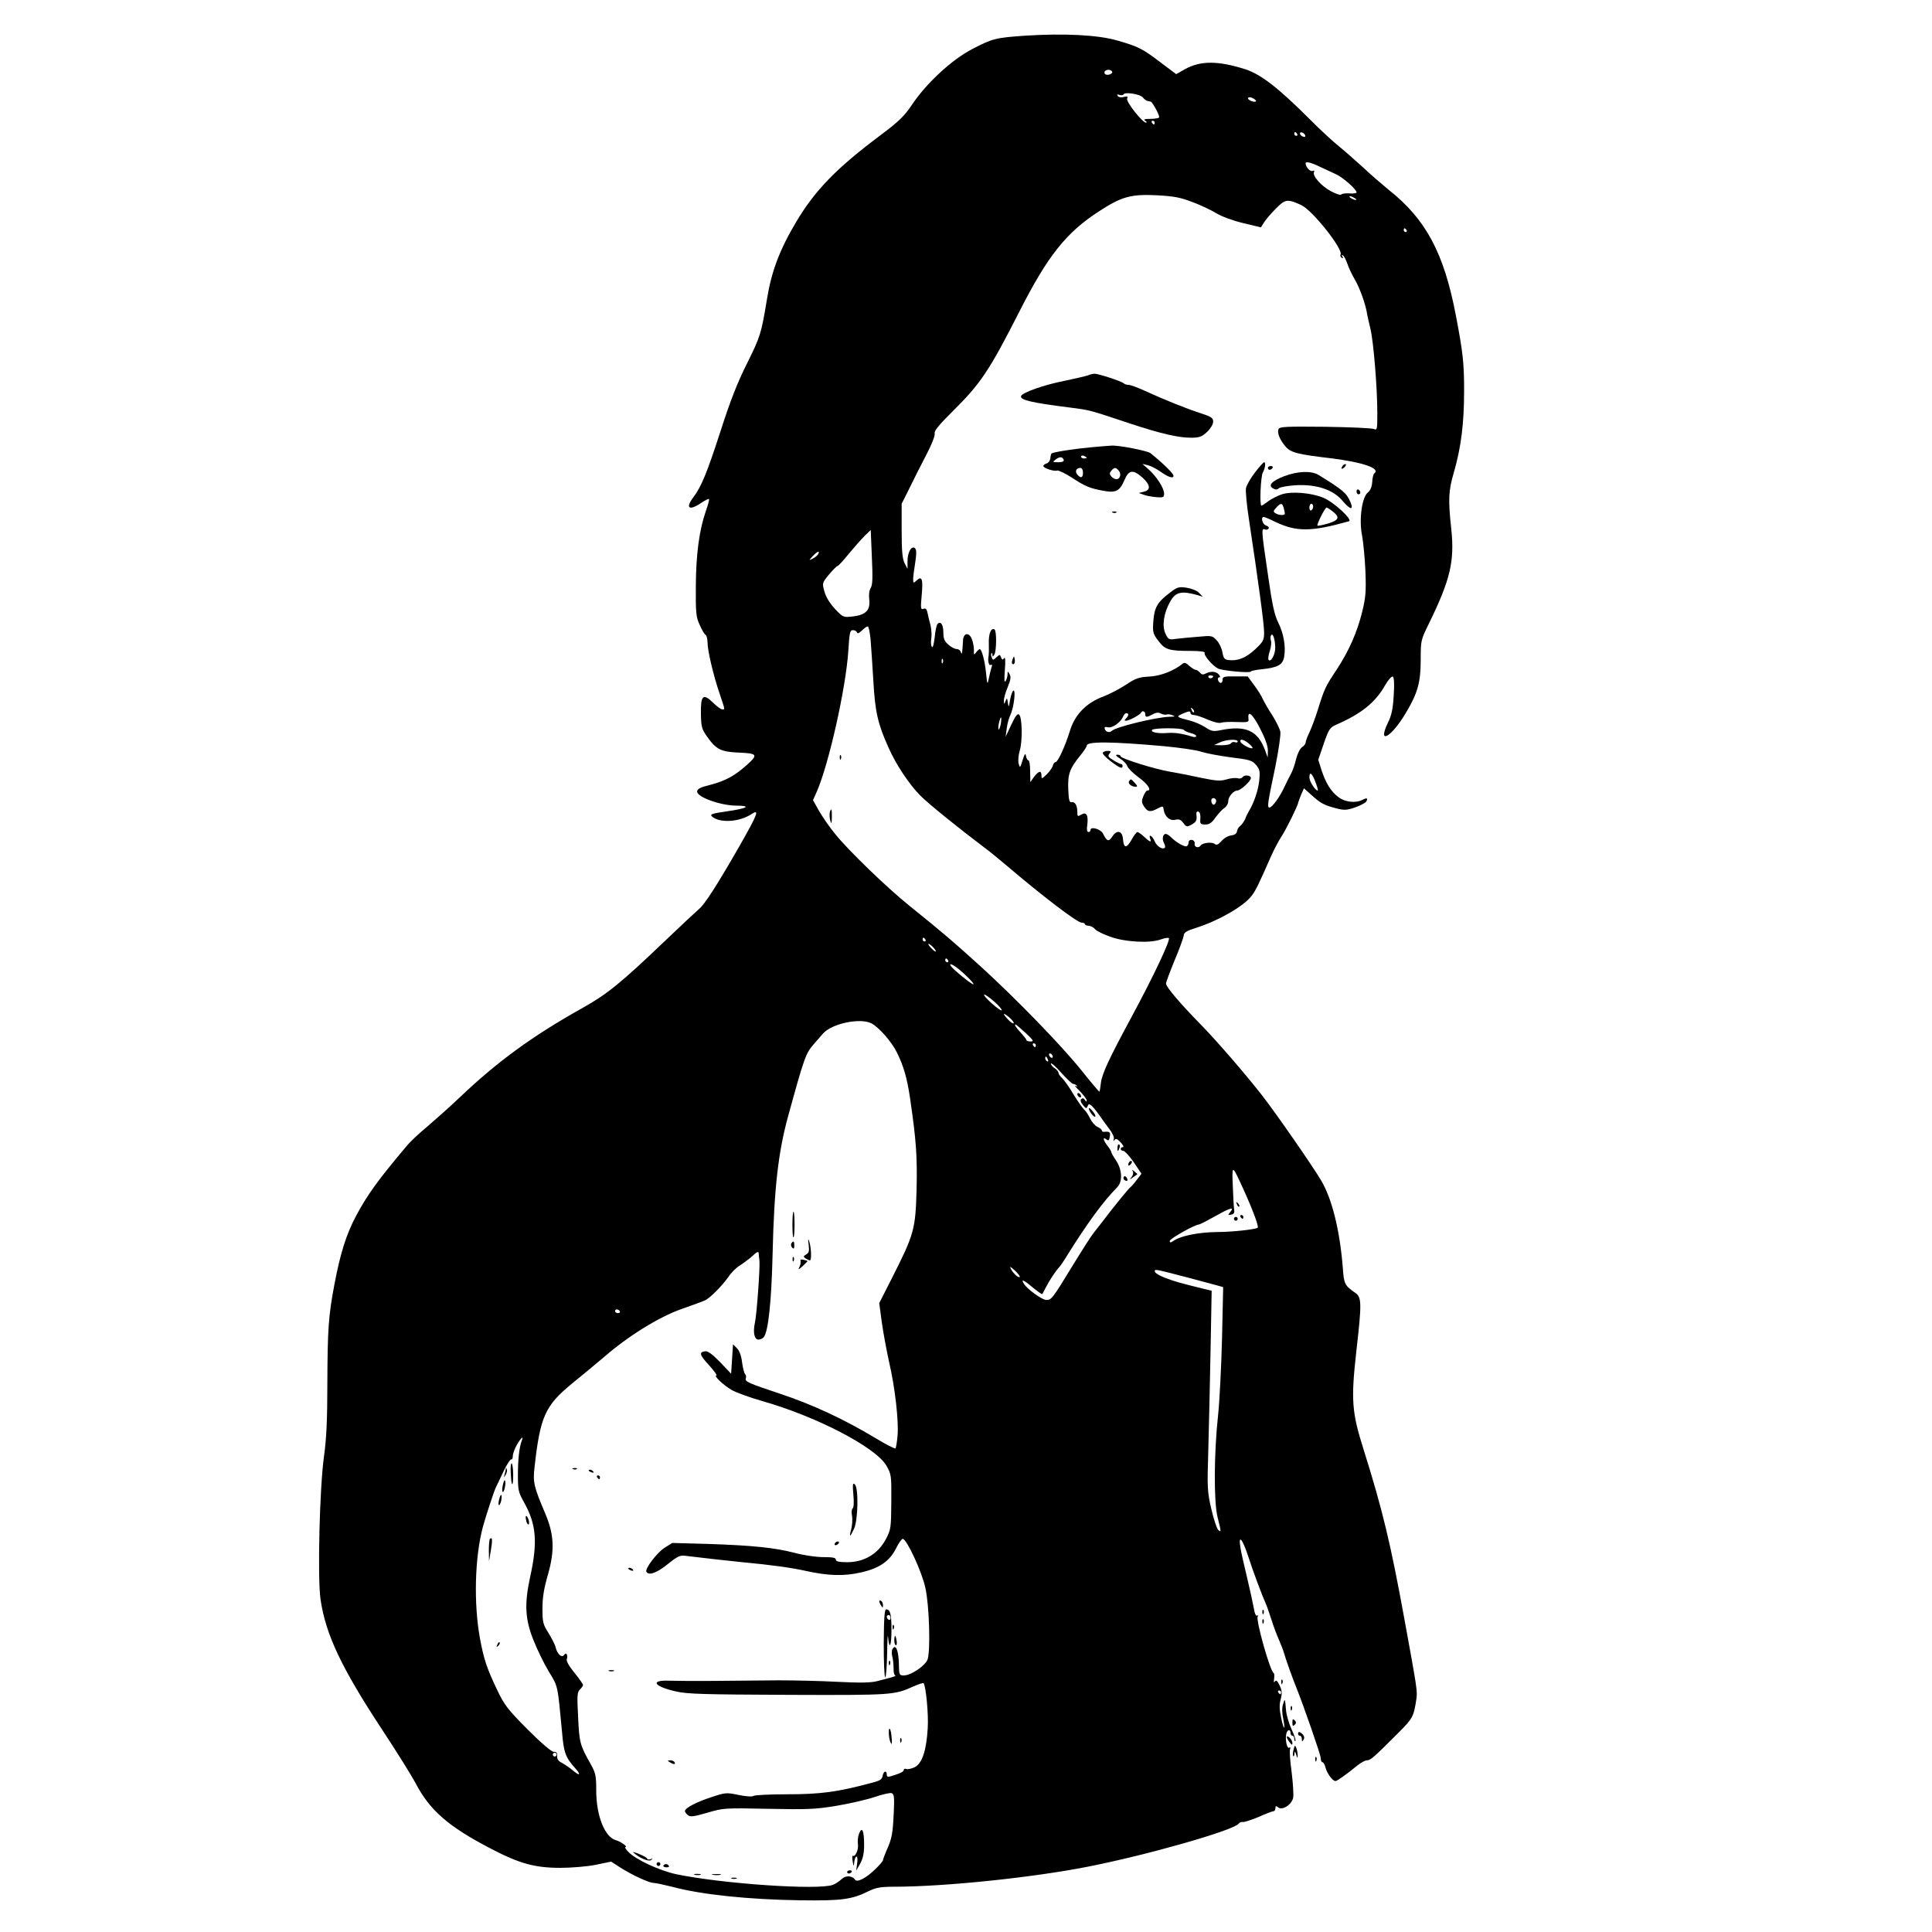 <?xml version="1.0" standalone="no"?>
<!DOCTYPE svg PUBLIC "-//W3C//DTD SVG 20010904//EN"
 "http://www.w3.org/TR/2001/REC-SVG-20010904/DTD/svg10.dtd">
<svg version="1.0" xmlns="http://www.w3.org/2000/svg"
 width="1024pt" height="1024pt" viewBox="0 0 1024 1024"
 preserveAspectRatio="xMidYMid meet">

<g transform="translate(0,1024) scale(0.1,-0.1)"
fill="#000000" stroke="none">
<path d="M5435 10051 c-158 -11 -174 -15 -280 -70 -109 -56 -243 -180 -320
-294 -42 -63 -70 -90 -170 -165 -231 -173 -345 -290 -445 -458 -88 -148 -131
-262 -155 -410 -30 -182 -35 -198 -105 -339 -51 -101 -90 -201 -141 -360 -72
-222 -101 -293 -145 -352 -43 -57 -21 -72 43 -28 20 13 39 23 41 20 2 -2 -5
-31 -17 -64 -35 -101 -52 -228 -53 -397 -1 -141 1 -164 20 -205 11 -26 25 -50
31 -53 6 -4 11 -22 11 -41 0 -44 32 -179 65 -274 29 -87 28 -81 13 -81 -7 0
-29 16 -50 37 -52 50 -65 37 -63 -62 1 -66 5 -80 31 -117 49 -70 74 -83 170
-87 98 -4 103 -11 44 -64 -63 -57 -113 -85 -192 -106 -57 -14 -73 -22 -73 -37
0 -29 123 -73 205 -74 87 0 62 -15 -52 -31 -70 -10 -86 -15 -76 -25 39 -38
146 -32 211 11 44 29 34 2 -64 -170 -117 -204 -185 -310 -214 -333 -12 -10
-98 -90 -191 -179 -221 -211 -297 -273 -424 -344 -265 -148 -451 -283 -654
-476 -49 -47 -126 -115 -170 -153 -45 -37 -96 -85 -113 -107 -146 -173 -206
-255 -265 -366 -53 -99 -85 -202 -116 -367 -31 -164 -36 -236 -37 -520 0 -196
-5 -298 -18 -390 -23 -166 -35 -644 -18 -758 27 -185 111 -362 322 -683 78
-118 159 -248 181 -289 75 -144 172 -230 399 -348 151 -79 233 -102 369 -102
58 0 142 7 187 16 l82 17 48 -31 c63 -40 153 -82 178 -82 11 0 56 -10 100 -21
153 -41 403 -67 675 -71 220 -3 274 4 363 48 41 20 64 24 145 24 265 1 722 48
1017 106 316 62 771 192 800 228 6 7 15 11 22 9 6 -2 43 10 82 26 38 17 74 31
80 31 6 0 11 7 11 16 0 13 3 14 15 4 21 -17 72 15 79 52 3 15 -1 76 -8 134 -8
59 -12 113 -9 122 4 9 2 13 -4 9 -12 -8 -23 46 -15 75 5 22 22 24 22 3 0 -8 5
-15 10 -15 6 0 10 -7 10 -17 0 -9 3 -14 6 -10 3 3 -6 30 -20 60 -14 30 -28 77
-30 103 -5 63 -6 65 -16 30 -6 -18 -5 -47 1 -74 5 -25 8 -47 5 -49 -2 -3 -10
22 -16 54 -9 42 -10 69 -2 97 8 31 7 46 -6 73 -11 24 -18 30 -25 21 -5 -9 -7
-4 -4 14 2 15 1 29 -2 30 -19 8 -96 282 -85 300 4 6 3 8 -3 5 -6 -4 -13 10
-17 36 -4 23 -20 97 -36 164 -16 67 -33 140 -36 163 -11 70 11 44 41 -47 26
-81 74 -209 96 -258 5 -11 17 -47 28 -80 10 -33 28 -80 39 -105 11 -25 23 -56
27 -70 6 -24 49 -145 66 -185 38 -95 129 -356 129 -373 0 -12 4 -22 9 -22 5 0
12 -12 16 -27 7 -31 38 -73 53 -73 9 0 57 34 118 84 18 14 40 26 50 26 18 0
35 15 165 145 77 77 82 86 96 180 6 42 4 54 -63 421 -74 406 -116 580 -216
899 -64 201 -68 265 -39 525 29 252 28 284 -5 307 -57 40 -61 46 -67 135 -16
197 -56 361 -114 460 -44 75 -243 362 -316 455 -95 121 -239 287 -323 373
-108 110 -184 199 -184 217 0 7 21 63 46 124 26 61 47 120 48 131 1 16 16 25
71 42 117 38 247 113 289 168 23 31 36 58 102 208 16 36 41 83 55 105 23 33
89 167 89 179 0 2 7 20 15 41 l16 37 39 -35 c48 -44 69 -55 131 -71 42 -11 56
-11 100 4 28 10 55 24 60 31 11 19 4 22 -19 10 -36 -19 -93 -13 -128 14 -40
30 -67 74 -90 144 l-17 54 29 85 c26 76 33 86 64 100 134 58 209 118 260 208
18 31 36 51 42 48 7 -5 9 -39 5 -99 -4 -71 -11 -106 -31 -146 -57 -119 17 -79
95 52 63 105 79 163 79 282 0 102 0 104 45 195 112 230 135 327 117 498 -17
157 -15 203 14 301 38 132 54 259 54 432 0 148 -6 202 -44 401 -63 329 -158
508 -357 665 -34 28 -97 82 -138 121 -42 38 -101 90 -131 114 -30 25 -96 85
-145 135 -171 171 -262 241 -345 268 -145 46 -238 46 -320 0 l-46 -26 -80 60
c-98 75 -120 86 -231 118 -102 30 -282 39 -488 26z m459 -190 c7 -11 -22 -23
-35 -15 -5 3 -7 10 -4 15 8 12 32 12 39 0z m164 -138 c6 -9 19 -18 28 -19 9
-1 17 -4 18 -6 22 -30 44 -76 39 -81 -3 -4 -25 -7 -47 -7 -30 0 -37 -3 -26
-10 8 -5 10 -10 4 -10 -19 0 -106 110 -100 127 5 12 1 14 -18 9 -15 -4 -28 -1
-32 6 -5 8 -2 9 9 5 9 -3 19 -2 22 3 9 14 89 1 103 -17z m599 -20 c-9 -8 -48
8 -42 18 4 5 14 5 26 -2 12 -6 18 -13 16 -16z m-537 -113 c0 -5 -2 -10 -4 -10
-3 0 -8 5 -11 10 -3 6 -1 10 4 10 6 0 11 -4 11 -10z m755 -60 c3 -5 1 -10 -4
-10 -6 0 -11 5 -11 10 0 6 2 10 4 10 3 0 8 -4 11 -10z m43 -8 c2 -7 -2 -10
-12 -6 -9 3 -16 11 -16 16 0 13 23 5 28 -10z m78 -166 c27 -13 66 -31 86 -40
38 -18 108 -80 108 -96 0 -4 -17 -7 -37 -5 -21 1 -41 -1 -44 -6 -3 -5 -28 3
-56 18 -52 28 -100 84 -88 102 3 7 0 8 -9 5 -12 -5 -36 21 -36 40 0 12 28 5
76 -18z m-673 -188 c45 -17 101 -44 125 -59 24 -15 85 -38 139 -51 l96 -23 16
25 c8 14 36 47 62 73 51 52 62 54 136 20 59 -27 225 -236 208 -263 -3 -5 0
-12 6 -16 8 -5 9 -3 4 6 -5 8 -4 11 3 6 6 -3 16 -23 23 -43 6 -20 25 -59 40
-85 26 -44 58 -133 65 -183 2 -11 10 -47 18 -80 16 -68 36 -309 36 -445 0 -84
-1 -91 -17 -84 -10 5 -127 10 -259 12 -210 2 -242 1 -248 -13 -7 -20 6 -54 37
-91 28 -33 63 -42 242 -63 169 -21 264 -54 229 -80 -5 -3 -10 -24 -11 -46 -2
-26 -10 -45 -23 -55 -31 -24 -48 -142 -31 -227 7 -38 15 -123 18 -191 4 -104
2 -137 -17 -214 -27 -110 -70 -207 -136 -308 -60 -90 -65 -102 -98 -208 -14
-45 -35 -101 -46 -124 -11 -23 -20 -47 -20 -54 0 -6 -9 -18 -20 -25 -11 -8
-24 -36 -31 -64 -6 -27 -18 -61 -26 -75 -8 -14 -23 -45 -35 -70 -25 -54 -65
-110 -80 -110 -13 0 -9 24 32 219 17 86 29 167 26 183 -3 15 -22 54 -42 86
-21 31 -43 71 -51 87 -7 17 -28 50 -47 75 l-33 45 -66 0 c-58 1 -67 -2 -67
-17 0 -22 -16 -24 -24 -3 -3 8 0 15 6 15 7 0 6 5 -2 15 -14 17 -43 19 -70 5
-13 -7 -21 -6 -30 5 -7 8 -17 15 -23 15 -6 0 -21 10 -34 21 -16 16 -26 19 -35
11 -47 -38 -117 -65 -177 -68 -55 -3 -72 -9 -123 -43 -33 -22 -87 -50 -121
-63 -89 -33 -149 -95 -175 -178 -27 -87 -65 -169 -77 -169 -5 0 -12 -8 -14
-17 -2 -10 -16 -31 -32 -47 -27 -26 -29 -27 -29 -8 0 29 -14 26 -39 -6 l-20
-28 -1 58 c0 31 -4 57 -9 57 -5 0 -11 10 -13 23 -3 17 -7 13 -18 -22 -13 -42
-14 -43 -21 -18 -4 15 -1 46 6 69 15 51 13 174 -3 190 -9 9 -19 -5 -42 -53
l-30 -64 6 45 c3 25 12 56 19 70 17 34 30 130 17 130 -5 0 -13 -21 -18 -47 -7
-43 -8 -45 -12 -18 -4 26 -5 28 -12 10 -8 -20 -9 -19 -9 1 -1 12 8 44 20 72
16 38 18 55 10 69 -10 17 -10 17 -11 -2 0 -11 -5 -27 -10 -35 -7 -10 -8 9 -4
60 4 48 2 70 -4 62 -7 -11 -11 -10 -16 4 -6 16 -8 16 -25 0 -17 -16 -19 -16
-25 0 -4 9 -4 19 -1 22 3 3 5 -1 5 -9 0 -11 2 -11 10 1 12 19 13 127 1 134
-18 11 -32 -23 -30 -75 1 -30 0 -58 -1 -64 -6 -25 1 -56 11 -49 8 4 9 -1 3
-17 -4 -13 -10 -40 -14 -59 -6 -31 -8 -27 -14 35 -7 67 -23 125 -34 125 -2 0
-11 -8 -18 -17 -11 -16 -13 -15 -12 12 0 17 -5 43 -11 58 -15 38 -45 33 -47
-8 -3 -64 -6 -81 -11 -62 -2 9 -12 17 -22 17 -10 0 -30 10 -44 23 -21 18 -27
32 -27 64 0 42 -14 63 -31 46 -5 -5 -12 -37 -15 -72 -5 -39 -10 -57 -15 -49
-5 7 -6 27 -3 44 3 17 1 48 -4 70 -6 21 -13 51 -16 66 -4 20 -11 26 -22 21
-14 -5 -15 3 -9 70 8 87 2 107 -26 81 -18 -16 -19 -16 -19 7 0 13 5 53 11 88
7 46 7 67 -1 75 -18 17 -40 -21 -40 -68 l0 -41 -15 29 c-12 23 -16 64 -16 173
l0 143 41 82 c22 46 63 126 90 178 29 56 47 102 44 113 -4 13 23 45 98 120
145 143 193 215 349 522 152 300 251 424 427 537 117 76 167 90 305 83 90 -5
123 -11 190 -37z m857 22 c8 -5 11 -10 5 -10 -5 0 -17 5 -25 10 -8 5 -10 10
-5 10 6 0 17 -5 25 -10z m275 -170 c3 -5 1 -10 -4 -10 -6 0 -11 5 -11 10 0 6
2 10 4 10 3 0 8 -4 11 -10z m-2840 -1896 c-8 -13 -11 -36 -8 -60 7 -57 -17
-83 -85 -91 -52 -6 -53 -6 -96 39 -27 29 -47 61 -56 91 -13 47 -13 47 24 92
21 25 41 45 45 45 4 0 31 29 59 64 29 35 67 78 85 96 l32 31 6 -143 c5 -110 4
-148 -6 -164z m-280 177 c-3 -6 -16 -16 -28 -22 -21 -11 -21 -10 2 15 23 25
40 29 26 7z m279 -448 c3 -38 10 -138 15 -223 9 -163 24 -228 80 -352 40 -91
111 -197 170 -256 44 -44 205 -174 342 -277 22 -16 72 -57 111 -90 189 -161
377 -305 400 -305 10 0 18 -4 18 -8 0 -4 9 -8 21 -9 12 -1 26 -9 32 -17 7 -9
42 -27 79 -40 78 -29 212 -37 271 -15 20 7 39 10 42 7 10 -9 -80 -200 -197
-417 -121 -224 -157 -302 -163 -350 -3 -25 -6 -46 -8 -47 -1 -2 -43 47 -92
109 -109 136 -350 384 -540 557 -138 125 -192 172 -376 320 -118 95 -323 293
-392 379 -30 36 -68 92 -86 123 l-32 57 20 45 c64 146 154 548 167 744 6 98 9
112 24 112 10 0 20 -5 22 -12 3 -8 12 -4 26 10 12 12 26 22 31 22 5 0 11 -30
15 -67z m383 -125 c-3 -8 -6 -5 -6 6 -1 11 2 17 5 13 3 -3 4 -12 1 -19z m1433
-72 c0 -11 -19 -15 -25 -6 -3 5 1 10 9 10 9 0 16 -2 16 -4z m-102 -191 c-3 -3
-9 2 -12 12 -6 14 -5 15 5 6 7 -7 10 -15 7 -18z m-258 -10 c0 -18 8 -18 40 -1
17 10 30 11 43 4 10 -5 24 -8 30 -5 7 2 21 1 32 -4 16 -6 12 -8 -16 -8 -71 -2
-285 -54 -305 -74 -12 -12 -32 -8 -38 8 -4 12 0 14 17 10 23 -5 68 27 80 58 3
9 11 17 17 17 14 0 13 -13 -2 -28 -9 -9 -9 -12 1 -12 15 0 75 32 79 43 6 13
22 7 22 -8z m240 5 c0 -5 8 -10 19 -10 10 0 43 -11 72 -24 33 -14 62 -21 73
-16 10 3 48 5 82 3 60 -2 64 -1 61 19 -5 47 22 24 61 -52 28 -54 42 -94 42
-118 l-1 -37 -13 36 c-38 106 -102 136 -236 109 -39 -8 -50 -6 -81 15 -20 13
-56 29 -80 35 -74 19 -77 21 -44 36 37 16 45 17 45 4z m-1006 -59 c-4 -17 -9
-30 -11 -27 -3 2 -2 19 2 36 4 17 9 30 11 27 2 -2 1 -18 -2 -36z m971 -30 c3
-5 19 -12 35 -16 17 -4 30 -11 30 -16 0 -6 -9 -7 -22 -3 -51 16 -92 22 -132
19 -49 -4 -88 4 -80 16 7 12 161 12 169 0z m285 -61 c0 -5 -6 -7 -14 -4 -8 3
-17 1 -21 -5 -3 -6 -25 -11 -48 -11 l-42 1 30 14 c35 16 95 19 95 5z m59 -11
c13 -11 22 -22 19 -24 -7 -7 -57 19 -63 33 -7 18 17 14 44 -9z m-449 -14 c85
-8 175 -21 199 -30 25 -8 94 -21 154 -29 99 -12 113 -16 134 -40 20 -24 22
-34 17 -84 -5 -51 -29 -120 -55 -162 -5 -8 -14 -26 -19 -40 -6 -14 -18 -30
-26 -37 -9 -6 -17 -20 -18 -30 -2 -12 -13 -19 -31 -21 -16 -2 -39 -15 -51 -30
-17 -19 -26 -23 -36 -15 -14 12 -65 6 -74 -8 -10 -16 -35 -10 -32 8 2 10 -4
19 -14 21 -11 2 -18 -3 -18 -12 0 -8 -4 -18 -10 -21 -10 -6 -55 19 -83 47 -10
10 -22 18 -28 18 -16 0 -21 -27 -10 -48 6 -11 8 -22 5 -25 -12 -12 -43 7 -54
34 -12 29 -34 42 -24 14 9 -22 -1 -19 -32 10 -15 14 -31 25 -35 25 -5 0 -19
-18 -31 -40 -27 -48 -42 -47 -46 3 -4 45 -33 51 -58 11 -18 -27 -28 -23 -48
18 -12 24 -66 39 -66 19 0 -6 -5 -11 -11 -11 -8 0 -10 14 -6 39 6 51 -5 70
-33 53 -18 -11 -20 -10 -20 15 0 35 -13 55 -31 51 -11 -2 -15 13 -17 69 -3 80
7 109 64 179 19 23 34 46 34 52 0 23 129 22 410 -3z m802 -190 c10 -25 15 -45
12 -45 -13 0 -43 47 -44 68 0 36 14 25 32 -23z m-2067 -835 c3 -5 1 -10 -4
-10 -6 0 -11 5 -11 10 0 6 2 10 4 10 3 0 8 -4 11 -10z m55 -62 c0 -4 -9 1 -20
12 -11 11 -20 23 -20 27 0 3 9 -2 20 -12 11 -10 20 -22 20 -27z m65 -48 c3 -5
1 -10 -4 -10 -6 0 -11 5 -11 10 0 6 2 10 4 10 3 0 8 -4 11 -10z m57 -47 c39
-32 78 -72 78 -79 0 -7 -48 28 -95 70 -47 41 -32 49 17 9z m188 -172 c25 -22
42 -42 39 -46 -4 -3 -28 15 -55 39 -60 55 -46 61 16 7z m103 -114 c-3 -4 -16
4 -29 18 -33 35 -30 42 5 13 15 -13 26 -27 24 -31z m-754 -1 c39 -21 106 -96
134 -153 36 -72 55 -137 71 -248 32 -219 38 -304 34 -480 -6 -210 -12 -235
-129 -466 l-69 -136 14 -104 c8 -57 26 -152 39 -211 31 -134 51 -311 44 -389
-3 -33 -8 -63 -11 -66 -3 -3 -52 22 -108 56 -163 98 -330 176 -498 232 -177
59 -193 66 -187 84 3 7 1 17 -4 22 -5 5 -12 34 -16 63 -4 34 -14 61 -27 74
l-21 21 -5 -78 -5 -78 -58 61 c-42 43 -65 60 -80 58 -34 -5 -29 -20 22 -75 26
-29 43 -53 38 -53 -17 0 35 -50 79 -76 23 -14 95 -40 161 -59 290 -82 603
-245 661 -343 26 -46 27 -51 26 -192 -1 -140 -2 -147 -30 -200 -41 -76 -113
-119 -201 -120 -47 0 -63 4 -63 14 0 10 -17 13 -67 13 -38 0 -105 10 -153 23
-105 27 -220 39 -461 47 l-186 5 -40 -25 c-41 -26 -107 -113 -97 -128 13 -21
55 -6 112 40 52 42 67 49 94 45 83 -10 221 -26 303 -34 151 -14 266 -30 340
-47 115 -25 199 -28 289 -7 97 22 151 59 186 129 14 28 29 49 35 49 22 -4 102
-176 120 -262 20 -91 27 -322 12 -375 -9 -33 -88 -87 -126 -87 -25 0 -26 2
-27 66 -2 67 -17 102 -33 75 -5 -7 -6 -25 -2 -40 4 -14 7 -43 7 -63 -1 -21 4
-38 9 -39 10 -1 -12 -8 -95 -29 -32 -9 -92 -10 -210 -4 -91 5 -232 8 -315 8
-82 -1 -233 -2 -335 -3 -102 -1 -211 0 -242 1 -105 4 -84 -30 35 -57 60 -14
153 -16 597 -18 553 -2 560 -1 662 45 27 12 50 19 53 17 12 -13 27 -164 22
-239 -7 -118 -29 -185 -68 -206 -17 -8 -37 -13 -45 -10 -8 3 -14 1 -14 -5 0
-9 -17 -18 -67 -33 -17 -6 -23 -3 -23 8 0 25 -18 19 -22 -6 -2 -18 -14 -26
-53 -36 -186 -50 -273 -62 -456 -62 -90 0 -170 -4 -177 -9 -8 -5 -42 -2 -80 6
-63 13 -69 12 -141 -12 -80 -26 -141 -58 -141 -74 0 -5 7 -14 15 -21 13 -11
31 -9 103 12 85 25 92 26 322 21 207 -4 250 -3 364 16 71 12 162 33 203 47 41
14 81 23 89 20 13 -5 15 -23 11 -103 -5 -110 -10 -139 -38 -200 -10 -24 -19
-47 -19 -52 0 -5 -19 -27 -42 -49 -47 -46 -96 -71 -106 -55 -15 23 -51 24 -72
3 -11 -11 -32 -25 -46 -30 -75 -29 -581 5 -828 56 -88 18 -217 78 -255 118
-14 14 -21 26 -17 26 17 0 -23 29 -48 36 -60 15 -106 129 -106 264 0 79 -3 93
-30 141 -56 99 -60 114 -66 248 -6 113 -5 132 9 146 10 9 17 20 17 25 0 4 -21
34 -46 65 -28 34 -44 62 -40 71 8 21 -4 40 -14 23 -12 -18 -36 3 -45 39 -3 15
-21 49 -38 77 -29 45 -32 57 -32 130 0 59 8 106 29 179 37 129 33 214 -15 326
-60 141 -65 164 -56 243 30 270 56 327 200 445 56 45 132 109 169 140 129 112
291 212 410 254 61 21 117 42 127 47 29 16 86 74 120 121 17 26 46 54 64 64
17 11 47 33 65 49 21 21 32 26 33 16 0 -7 2 -25 4 -39 4 -36 -14 -287 -24
-331 -11 -51 -3 -89 19 -89 10 0 22 6 28 13 24 29 41 189 47 447 8 343 30 533
81 720 88 320 94 337 139 388 13 15 34 39 47 54 46 53 197 85 257 54z m817
-51 c42 -39 45 -45 26 -45 -12 0 -22 3 -22 8 0 4 -14 21 -30 39 -27 29 -36 43
-27 43 2 0 26 -20 53 -45z m54 -65 c0 -5 -2 -10 -4 -10 -3 0 -8 5 -11 10 -3 6
-1 10 4 10 6 0 11 -4 11 -10z m90 -61 c0 -6 -4 -7 -10 -4 -5 3 -10 11 -10 16
0 6 5 7 10 4 6 -3 10 -11 10 -16z m-26 -15 c3 -8 2 -12 -4 -9 -6 3 -10 10 -10
16 0 14 7 11 14 -7z m134 -129 c6 0 14 -4 19 -9 5 -6 2 -6 -7 -1 -8 5 2 -8 23
-28 20 -21 37 -43 37 -50 0 -8 -4 -6 -10 3 -6 10 -12 11 -19 5 -6 -7 -3 -18 9
-32 15 -19 19 -20 24 -7 5 14 9 14 22 3 9 -8 27 -30 40 -49 13 -19 37 -52 53
-73 17 -22 28 -45 24 -55 -3 -12 -2 -13 4 -4 7 9 15 6 33 -13 13 -14 18 -25
12 -25 -7 0 -12 -4 -12 -10 0 -5 6 -10 14 -10 7 0 32 -27 55 -60 l41 -61 -26
-34 c-14 -19 -29 -35 -32 -37 -7 -3 -97 -114 -152 -187 -14 -18 -35 -45 -46
-59 -12 -15 -60 -90 -107 -167 -111 -182 -114 -185 -142 -185 -21 0 -99 56
-117 84 -19 29 -4 24 42 -15 28 -23 52 -40 54 -38 2 2 11 20 21 39 18 35 51
85 71 106 6 7 26 36 44 66 105 168 188 281 262 356 29 30 26 93 -8 143 -13 19
-24 39 -24 43 0 4 -9 19 -20 33 -23 29 -27 51 -6 34 11 -9 15 -6 18 14 5 24
-1 29 -29 26 -7 -1 -13 2 -13 7 0 5 -11 14 -23 19 -13 6 -31 27 -40 46 -9 19
-23 40 -31 46 -8 7 -33 43 -56 80 -22 38 -50 77 -60 86 -11 10 -20 23 -20 29
0 6 -9 17 -20 24 -11 7 -20 18 -20 25 0 6 25 -15 54 -48 30 -33 58 -60 64 -60z
m880 -510 c61 -129 106 -245 98 -252 -9 -9 -136 -23 -216 -23 -93 -1 -187 -19
-226 -44 -19 -13 -24 -14 -24 -3 0 12 134 87 155 87 4 0 43 20 88 45 79 45
103 51 76 19 -12 -14 -11 -16 6 -12 15 3 19 10 16 28 -2 14 -5 70 -7 125 -5
105 -2 107 34 30z m-1163 -513 c-7 -7 -34 18 -47 42 -8 16 -3 14 21 -8 17 -16
29 -32 26 -34z m785 24 c51 -13 163 -42 254 -67 l39 -11 -6 -271 c-4 -150 -13
-333 -21 -408 -22 -201 -23 -458 -3 -539 20 -80 21 -85 3 -68 -7 8 -24 58 -36
111 -21 90 -22 112 -16 305 3 114 9 352 12 529 l6 322 -38 9 c-135 33 -164 42
-208 59 -27 10 -51 24 -54 31 -5 15 -1 15 68 -2z m-2905 -206 c3 -5 -1 -10 -9
-10 -9 0 -16 5 -16 10 0 6 4 10 9 10 6 0 13 -4 16 -10z m-520 -687 c-13 -35
-20 -99 -20 -183 0 -77 3 -90 31 -140 67 -119 75 -213 33 -402 -30 -140 -26
-220 18 -330 20 -51 57 -127 82 -168 49 -81 46 -66 70 -322 9 -108 19 -133 68
-188 33 -36 28 -46 -8 -16 -17 15 -44 33 -60 42 -20 10 -28 21 -26 37 1 16 -3
22 -18 22 -12 0 -66 46 -139 119 -106 107 -123 129 -162 211 -55 116 -69 159
-90 270 -34 186 -28 431 16 595 16 57 58 186 68 206 5 11 23 49 41 86 18 38
37 66 41 63 4 -2 8 5 8 18 0 12 10 39 22 60 23 39 37 50 25 20z m4025 -1333
c0 -5 -2 -10 -4 -10 -3 0 -8 5 -11 10 -3 6 -1 10 4 10 6 0 11 -4 11 -10z
m-3840 -330 c0 -5 -4 -10 -10 -10 -5 0 -10 5 -10 10 0 6 5 10 10 10 6 0 10 -4
10 -10z"/>
<path d="M5765 8250 c-12 -4 -68 -17 -125 -29 -108 -21 -222 -62 -228 -80 -7
-21 53 -35 258 -61 109 -14 101 -12 320 -85 164 -54 255 -75 323 -75 44 0 57
5 85 31 18 17 32 40 32 54 0 20 -9 26 -67 45 -77 25 -196 73 -296 119 -37 17
-75 31 -85 31 -10 0 -22 4 -27 9 -13 11 -135 51 -154 50 -9 0 -25 -4 -36 -9z"/>
<path d="M5790 7870 c-90 -8 -210 -26 -217 -34 -2 -2 -5 -13 -6 -25 -1 -11 -9
-24 -19 -27 -10 -3 -18 -9 -18 -14 0 -11 57 -30 73 -24 7 2 42 -14 77 -37 74
-48 96 -57 167 -70 67 -13 88 -2 113 57 23 54 45 57 95 13 42 -38 46 -66 8
-75 l-27 -7 25 -9 c13 -5 43 -11 67 -13 38 -3 42 -1 42 19 0 29 -41 92 -83
129 l-32 28 30 -7 c16 -4 47 -20 69 -36 38 -27 66 -36 66 -20 0 12 -55 66
-122 120 -16 13 -176 44 -208 40 -8 0 -53 -4 -100 -8z m-30 -56 c0 -2 -7 -4
-15 -4 -8 0 -15 4 -15 10 0 5 7 7 15 4 8 -4 15 -8 15 -10z m-122 -12 c2 -8 -8
-12 -29 -12 -31 0 -32 1 -13 15 21 16 36 15 42 -3z m102 -67 c0 -28 -12 -32
-30 -10 -14 16 -6 35 16 35 8 0 14 -10 14 -25z m190 10 c15 -18 6 -45 -13 -45
-8 0 -20 7 -27 15 -10 12 -10 18 0 30 16 19 24 19 40 0z"/>
<path d="M6651 7735 c-23 -30 -44 -67 -47 -82 -3 -16 4 -91 16 -168 50 -331
80 -553 80 -596 0 -42 -4 -50 -49 -92 -49 -45 -92 -62 -142 -55 -19 2 -25 11
-30 41 -3 20 -17 49 -30 63 -23 25 -27 26 -99 19 -41 -3 -93 -8 -116 -11 -39
-6 -42 -4 -57 28 -19 40 -9 109 25 169 29 52 59 59 148 34 l25 -8 -20 21 c-11
12 -40 23 -66 27 -41 6 -49 4 -89 -27 -66 -50 -81 -77 -87 -149 -4 -59 -3 -67
26 -105 36 -48 56 -54 173 -54 48 0 77 -4 73 -10 -7 -11 40 -67 70 -83 22 -12
175 -26 175 -16 0 3 27 9 59 12 84 9 109 23 117 64 10 54 -2 126 -31 183 -20
40 -32 94 -55 256 -35 237 -35 245 -16 238 8 -3 17 -1 20 5 4 5 -3 12 -14 16
-19 6 -29 45 -12 45 5 0 31 -11 59 -25 115 -55 192 -54 392 2 24 6 -76 99
-133 124 -63 27 -169 36 -222 19 -21 -7 -53 -23 -71 -36 -17 -13 -34 -24 -37
-24 -11 0 -4 154 7 175 13 24 17 55 7 55 -4 0 -26 -25 -49 -55z m153 -187 c3
-13 6 -26 6 -30 0 -11 -32 -10 -50 2 -12 7 -12 12 4 29 24 27 32 26 40 -1z
m156 8 c0 -8 -4 -18 -10 -21 -5 -3 -10 3 -10 14 0 12 5 21 10 21 6 0 10 -6 10
-14z m104 -27 c39 -31 33 -46 -26 -64 -28 -8 -53 -13 -55 -11 -6 5 40 96 48
96 3 0 18 -9 33 -21z m-305 -720 c1 -36 -22 -80 -35 -67 -4 5 -1 26 6 47 7 22
10 47 6 56 -3 9 -3 22 1 28 9 15 21 -20 22 -64z"/>
<path d="M7115 7769 c-11 -16 -1 -19 13 -3 7 8 8 14 3 14 -5 0 -13 -5 -16 -11z"/>
<path d="M6720 7760 c0 -5 4 -10 9 -10 6 0 13 5 16 10 3 6 -1 10 -9 10 -9 0
-16 -4 -16 -10z"/>
<path d="M6806 7716 c-66 -26 -87 -49 -58 -65 13 -7 22 -7 30 1 6 6 45 13 86
16 111 7 203 -23 252 -83 40 -47 60 -51 42 -7 -21 49 -41 66 -170 145 -38 23
-111 20 -182 -7z"/>
<path d="M7190 7636 c0 -9 5 -16 10 -16 6 0 10 4 10 9 0 6 -4 13 -10 16 -5 3
-10 -1 -10 -9z"/>
<path d="M5898 7523 c7 -3 16 -2 19 1 4 3 -2 6 -13 5 -11 0 -14 -3 -6 -6z"/>
<path d="M5367 6746 c-4 -10 -5 -21 -2 -24 9 -9 17 6 13 25 -3 17 -4 17 -11
-1z"/>
<path d="M4451 6224 c0 -11 3 -14 6 -6 3 7 2 16 -1 19 -3 4 -6 -2 -5 -13z"/>
<path d="M4398 5933 c-2 -10 -1 -29 3 -43 6 -20 7 -17 8 18 1 44 -4 54 -11 25z"/>
<path d="M5845 6251 c-3 -6 16 -26 41 -45 48 -37 64 -43 64 -26 0 6 -3 10 -7
10 -5 0 -23 9 -41 20 -28 17 -32 23 -22 35 10 12 9 15 -8 15 -12 0 -23 -4 -27
-9z"/>
<path d="M5937 6219 c18 -11 35 -29 38 -40 4 -11 31 -38 61 -60 48 -35 70 -69
45 -69 -5 0 -14 -13 -21 -30 -10 -25 -10 -34 4 -55 19 -29 33 -31 72 -10 28
14 29 14 32 -8 6 -36 33 -59 61 -52 19 5 29 1 43 -17 16 -22 19 -22 45 -8 22
13 27 22 25 44 -3 20 0 27 10 24 8 -3 12 -17 10 -37 -2 -28 1 -31 27 -31 21 0
34 9 54 38 15 20 36 43 47 50 11 7 20 23 20 36 0 23 28 56 48 56 17 0 72 50
72 66 0 16 -36 19 -45 4 -4 -6 -15 -8 -25 -5 -11 3 -37 1 -59 -6 -33 -10 -55
-8 -138 9 -54 12 -127 26 -163 32 -82 14 -260 70 -260 81 0 5 -8 9 -17 9 -13
0 -8 -7 14 -21z m506 -215 c9 -9 -4 -35 -14 -28 -5 3 -9 12 -9 20 0 14 12 19
23 8z"/>
<path d="M5984 6099 c-7 -12 13 -29 35 -29 11 0 10 5 -4 20 -21 23 -22 23 -31
9z"/>
<path d="M4200 3750 c0 -40 2 -71 6 -68 7 8 7 128 0 136 -3 3 -6 -28 -6 -68z"/>
<path d="M4286 3643 c4 -33 2 -43 -13 -52 -16 -9 -16 -12 -3 -21 8 -5 18 -10
23 -10 9 0 7 68 -4 100 -6 19 -7 14 -3 -17z"/>
<path d="M4194 3649 c-3 -6 -1 -16 5 -22 8 -8 11 -5 11 11 0 24 -5 28 -16 11z"/>
<path d="M4201 3564 c0 -11 3 -14 6 -6 3 7 2 16 -1 19 -3 4 -6 -2 -5 -13z"/>
<path d="M4243 3557 c2 -7 0 -21 -6 -32 -8 -17 -6 -16 17 4 14 14 26 25 26 27
0 1 -9 4 -21 7 -13 3 -19 1 -16 -6z"/>
<path d="M3038 2453 c7 -3 16 -2 19 1 4 3 -2 6 -13 5 -11 0 -14 -3 -6 -6z"/>
<path d="M3120 2446 c0 -2 7 -7 16 -10 8 -3 12 -2 9 4 -6 10 -25 14 -25 6z"/>
<path d="M3165 2410 c3 -5 8 -10 11 -10 2 0 4 5 4 10 0 6 -5 10 -11 10 -5 0
-7 -4 -4 -10z"/>
<path d="M4523 2318 c4 -40 2 -70 -4 -73 -5 -4 -7 -21 -3 -39 3 -18 1 -50 -4
-70 -13 -47 -7 -46 15 2 21 48 24 215 4 234 -11 11 -13 2 -8 -54z"/>
<path d="M4425 2060 c-3 -5 -2 -10 4 -10 5 0 13 5 16 10 3 6 2 10 -4 10 -5 0
-13 -4 -16 -10z"/>
<path d="M3330 1926 c0 -2 7 -7 16 -10 8 -3 12 -2 9 4 -6 10 -25 14 -25 6z"/>
<path d="M4660 1753 c0 -4 5 -15 10 -23 8 -13 10 -13 10 2 0 9 -4 20 -10 23
-5 3 -10 3 -10 -2z"/>
<path d="M4684 1530 c0 -99 3 -180 8 -180 4 0 9 57 10 128 1 70 3 108 5 85 7
-73 18 -47 18 40 0 83 -7 107 -28 107 -9 0 -12 -48 -13 -180z m36 134 c0 -8
-4 -12 -10 -9 -5 3 -10 10 -10 16 0 5 5 9 10 9 6 0 10 -7 10 -16z"/>
<path d="M4731 1614 c0 -11 3 -14 6 -6 3 7 2 16 -1 19 -3 4 -6 -2 -5 -13z"/>
<path d="M4740 1545 c0 -14 4 -25 9 -25 4 0 6 11 3 25 -2 14 -6 25 -8 25 -2 0
-4 -11 -4 -25z"/>
<path d="M4711 1424 c0 -11 3 -14 6 -6 3 7 2 16 -1 19 -3 4 -6 -2 -5 -13z"/>
<path d="M3228 1383 c6 -2 18 -2 25 0 6 3 1 5 -13 5 -14 0 -19 -2 -12 -5z"/>
<path d="M4711 1054 c0 -16 4 -38 9 -49 7 -15 9 -9 6 23 -3 48 -16 70 -15 26z"/>
<path d="M4771 1014 c0 -11 3 -14 6 -6 3 7 2 16 -1 19 -3 4 -6 -2 -5 -13z"/>
<path d="M3550 900 c20 -13 33 -13 25 0 -3 6 -14 10 -23 10 -15 0 -15 -2 -2
-10z"/>
<path d="M4553 521 c-6 -16 -8 -40 -6 -54 5 -27 -13 -71 -26 -63 -4 3 -5 -9
-2 -27 5 -32 6 -32 9 -4 2 15 7 27 12 27 5 0 6 -17 3 -37 l-5 -38 21 37 c15
28 21 55 21 100 0 76 -11 100 -27 59z"/>
<path d="M3356 422 c33 -30 81 -50 94 -41 12 9 12 10 -2 5 -10 -3 -18 -2 -18
3 0 4 -19 15 -42 24 -23 10 -38 13 -32 9z"/>
<path d="M3480 360 c0 -5 5 -10 10 -10 6 0 10 5 10 10 0 6 -4 10 -10 10 -5 0
-10 -4 -10 -10z"/>
<path d="M3516 352 c-2 -4 4 -9 15 -9 11 -1 17 2 14 8 -7 11 -22 12 -29 1z"/>
<path d="M4490 318 c0 -4 4 -8 9 -8 6 0 12 4 15 8 3 5 -1 9 -9 9 -8 0 -15 -4
-15 -9z"/>
<path d="M3683 303 c9 -2 23 -2 30 0 6 3 -1 5 -18 5 -16 0 -22 -2 -12 -5z"/>
<path d="M3778 303 c12 -2 30 -2 40 0 9 3 -1 5 -23 4 -22 0 -30 -2 -17 -4z"/>
<path d="M3878 283 c6 -2 18 -2 25 0 6 3 1 5 -13 5 -14 0 -19 -2 -12 -5z"/>
<path d="M5710 4441 c0 -5 5 -13 10 -16 6 -3 10 -2 10 4 0 5 -4 13 -10 16 -5
3 -10 2 -10 -4z"/>
<path d="M5771 4365 c0 -14 28 -50 34 -43 3 3 -3 16 -14 29 -11 13 -20 20 -20
14z"/>
<path d="M5923 4159 c-2 -23 3 -25 10 -4 4 8 3 16 -1 19 -4 3 -9 -4 -9 -15z"/>
<path d="M5987 4083 c-4 -3 -7 -11 -7 -17 0 -6 5 -5 12 2 6 6 9 14 7 17 -3 3
-9 2 -12 -2z"/>
<path d="M6004 4032 c4 -7 2 -20 -6 -30 -12 -16 -11 -16 7 -2 11 8 21 15 23
16 1 1 -5 7 -15 15 -12 10 -15 10 -9 1z"/>
<path d="M5956 4002 c-3 -6 -1 -14 5 -17 14 -9 20 -2 10 14 -6 8 -11 9 -15 3z"/>
<path d="M6556 3857 c3 -10 9 -15 12 -12 3 3 0 11 -7 18 -10 9 -11 8 -5 -6z"/>
<path d="M6575 3790 c3 -5 8 -10 11 -10 2 0 4 5 4 10 0 6 -5 10 -11 10 -5 0
-7 -4 -4 -10z"/>
<path d="M6540 3780 c0 -5 5 -10 10 -10 6 0 10 5 10 10 0 6 -4 10 -10 10 -5 0
-10 -4 -10 -10z"/>
<path d="M2707 2433 c3 -74 13 -81 13 -10 0 31 -4 58 -8 61 -4 2 -7 -21 -5
-51z"/>
<path d="M2681 2453 c-1 -6 -4 -20 -7 -30 -5 -17 -5 -17 6 0 6 10 9 23 6 30
-3 9 -5 9 -5 0z"/>
<path d="M2666 2372 c-5 -18 -5 -36 -2 -39 7 -7 19 43 13 59 -2 7 -7 -2 -11
-20z"/>
<path d="M2646 2294 c-4 -14 -5 -29 -2 -31 3 -3 8 7 12 21 3 15 4 29 1 32 -2
3 -8 -7 -11 -22z"/>
<path d="M2788 2185 c2 -14 8 -25 12 -25 10 0 1 38 -10 45 -4 2 -5 -7 -2 -20z"/>
<path d="M2597 2084 c-4 -4 -6 -32 -6 -63 l1 -56 9 54 c10 57 9 77 -4 65z"/>
<path d="M2636 1523 c-6 -14 -5 -15 5 -6 7 7 10 15 7 18 -3 3 -9 -2 -12 -12z"/>
<path d="M6691 1694 c0 -11 3 -14 6 -6 3 7 2 16 -1 19 -3 4 -6 -2 -5 -13z"/>
<path d="M6691 1644 c0 -11 3 -14 6 -6 3 7 2 16 -1 19 -3 4 -6 -2 -5 -13z"/>
<path d="M6791 1324 c0 -11 3 -14 6 -6 3 7 2 16 -1 19 -3 4 -6 -2 -5 -13z"/>
<path d="M6841 1184 c0 -11 3 -14 6 -6 3 7 2 16 -1 19 -3 4 -6 -2 -5 -13z"/>
<path d="M6850 1110 c0 -19 3 -21 12 -12 9 9 9 15 0 24 -9 9 -12 7 -12 -12z"/>
<path d="M6880 1050 c0 -5 5 -10 10 -10 6 0 10 -8 10 -17 0 -15 2 -15 9 -4 6
9 4 19 -4 28 -16 16 -25 17 -25 3z"/>
<path d="M6820 1034 c0 -5 7 -18 15 -28 12 -16 15 -17 15 -4 0 8 -7 21 -15 28
-8 7 -15 9 -15 4z"/>
<path d="M6856 966 c-4 -16 -5 -31 -1 -34 3 -3 5 3 6 14 1 15 3 13 9 -6 6 -20
8 -21 8 -5 0 11 -3 29 -7 40 -7 17 -9 16 -15 -9z"/>
<path d="M6971 914 c0 -11 3 -14 6 -6 3 7 2 16 -1 19 -3 4 -6 -2 -5 -13z"/>
</g>
</svg>
